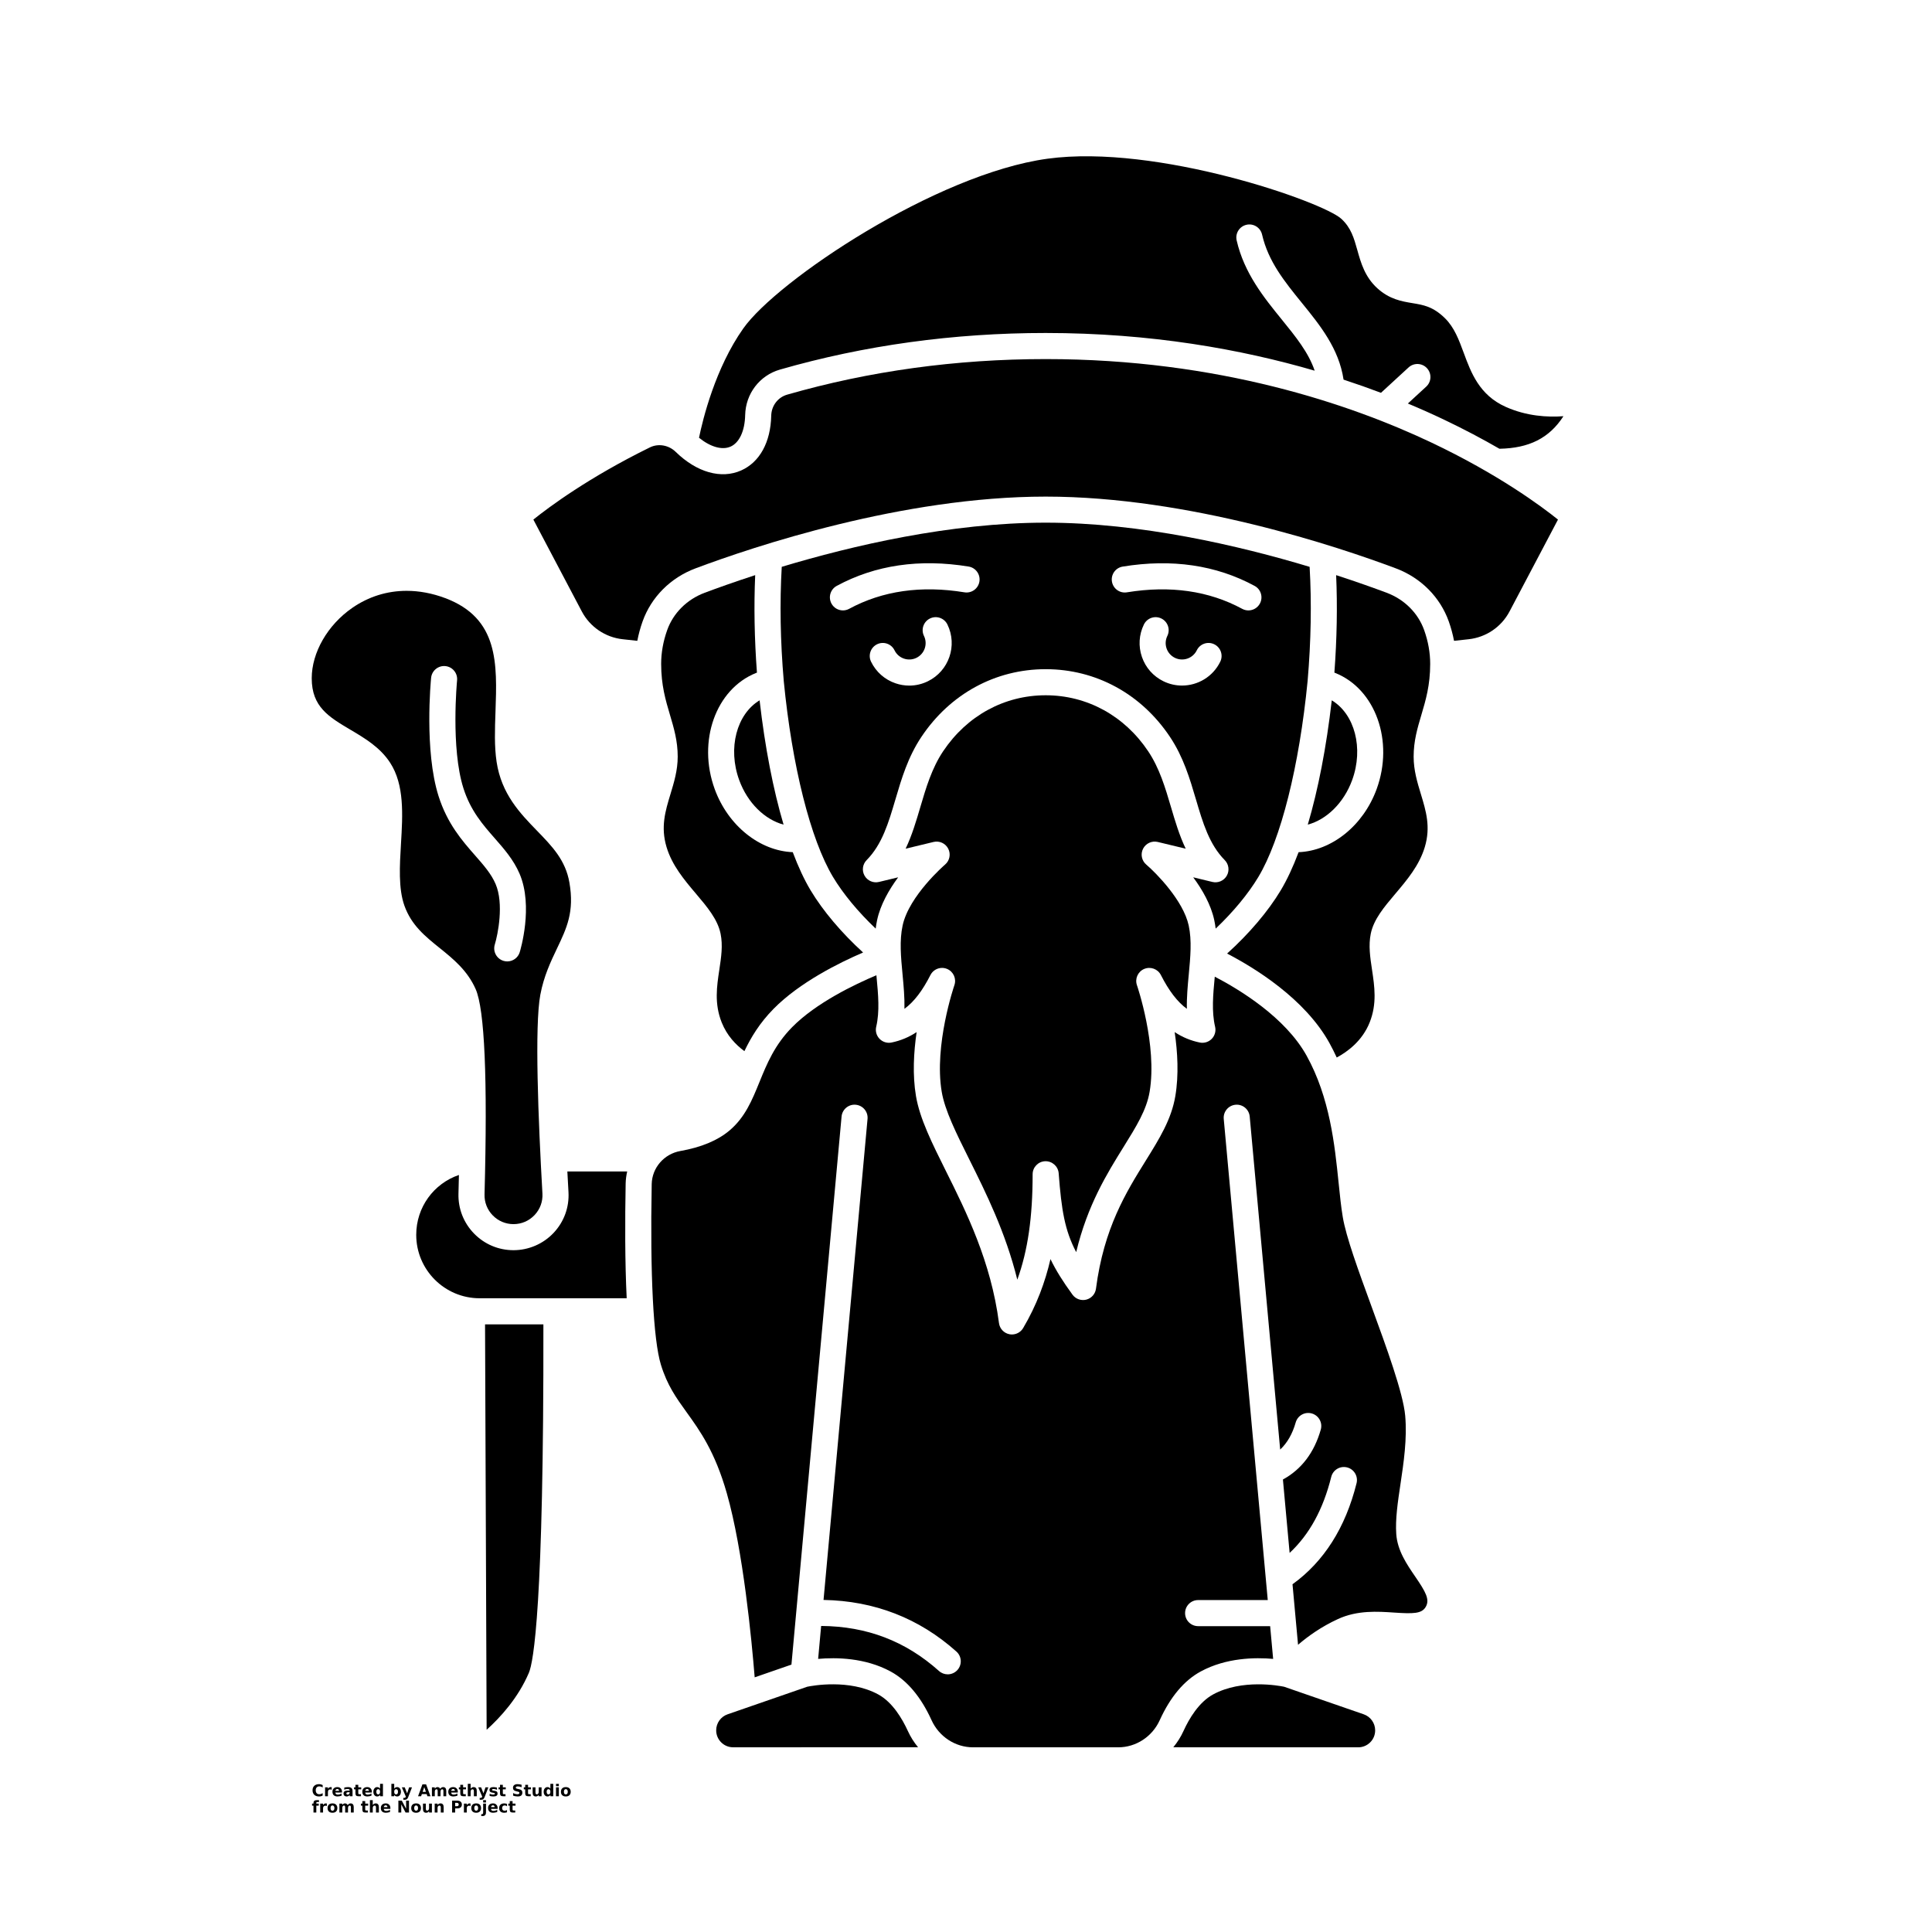 <?xml version="1.0" encoding="UTF-8"?>
<svg width="700pt" height="700pt" version="1.1" viewBox="20 0 680 570" xmlns="http://www.w3.org/2000/svg"
    xmlns:xlink="http://www.w3.org/1999/xlink" fill="currentColor">
    <defs>
        <symbol id="v" overflow="visible">
            <path
                d="m3.844-0.234c-0.199 0.105-0.406 0.184-0.625 0.234-0.211 0.051-0.434 0.078-0.672 0.078-0.699 0-1.25-0.191-1.656-0.578-0.406-0.395-0.609-0.926-0.609-1.594 0-0.664 0.203-1.191 0.609-1.578 0.406-0.383 0.957-0.578 1.656-0.578 0.238 0 0.461 0.027 0.672 0.078 0.219 0.055 0.426 0.133 0.625 0.234v0.859c-0.199-0.133-0.398-0.234-0.594-0.297-0.199-0.062-0.402-0.094-0.609-0.094-0.387 0-0.688 0.125-0.906 0.375-0.219 0.242-0.328 0.574-0.328 1 0 0.438 0.109 0.781 0.328 1.031 0.219 0.242 0.52 0.359 0.906 0.359 0.207 0 0.41-0.031 0.609-0.094 0.195-0.062 0.395-0.16 0.594-0.297z" />
        </symbol>
        <symbol id="d" overflow="visible">
            <path
                d="m2.812-2.281c-0.094-0.039-0.184-0.07-0.266-0.094-0.086-0.02-0.172-0.031-0.266-0.031-0.25 0-0.449 0.086-0.594 0.25-0.137 0.168-0.203 0.406-0.203 0.719v1.438h-1v-3.141h1v0.516c0.125-0.195 0.27-0.344 0.438-0.438 0.164-0.102 0.367-0.156 0.609-0.156 0.031 0 0.066 0.008 0.109 0.016 0.039 0 0.098 0.008 0.172 0.016z" />
        </symbol>
        <symbol id="b" overflow="visible">
            <path
                d="m3.609-1.578v0.281h-2.344c0.031 0.242 0.113 0.422 0.25 0.547 0.145 0.117 0.352 0.172 0.625 0.172 0.207 0 0.422-0.031 0.641-0.094s0.445-0.16 0.688-0.297v0.781c-0.242 0.086-0.48 0.148-0.719 0.188-0.242 0.051-0.477 0.078-0.703 0.078-0.574 0-1.016-0.141-1.328-0.422-0.312-0.289-0.469-0.695-0.469-1.219 0-0.508 0.148-0.91 0.453-1.203 0.312-0.301 0.738-0.453 1.281-0.453 0.488 0 0.879 0.152 1.172 0.453 0.301 0.293 0.453 0.688 0.453 1.188zm-1.031-0.328c0-0.188-0.059-0.336-0.172-0.453-0.105-0.125-0.246-0.188-0.422-0.188-0.199 0-0.359 0.059-0.484 0.172-0.117 0.105-0.188 0.262-0.219 0.469z" />
        </symbol>
        <symbol id="l" overflow="visible">
            <path
                d="m1.891-1.406c-0.211 0-0.371 0.039-0.484 0.109-0.105 0.062-0.156 0.168-0.156 0.312 0 0.125 0.039 0.227 0.125 0.297 0.094 0.074 0.211 0.109 0.359 0.109 0.188 0 0.344-0.066 0.469-0.203 0.133-0.133 0.203-0.305 0.203-0.516v-0.109zm1.531-0.391v1.797h-1.016v-0.469c-0.137 0.199-0.289 0.34-0.453 0.422-0.168 0.082-0.371 0.125-0.609 0.125-0.324 0-0.59-0.094-0.797-0.281-0.199-0.188-0.297-0.43-0.297-0.734 0-0.375 0.125-0.645 0.375-0.812 0.25-0.164 0.645-0.25 1.188-0.25h0.594v-0.094c0-0.156-0.062-0.27-0.188-0.344-0.125-0.07-0.32-0.109-0.578-0.109-0.219 0-0.422 0.023-0.609 0.062-0.18 0.043-0.352 0.109-0.516 0.203v-0.766c0.219-0.051 0.438-0.094 0.656-0.125s0.43-0.047 0.641-0.047c0.57 0 0.984 0.117 1.234 0.344 0.25 0.219 0.375 0.578 0.375 1.078z" />
        </symbol>
        <symbol id="a" overflow="visible">
            <path
                d="m1.578-4.031v0.891h1.031v0.719h-1.031v1.328c0 0.148 0.023 0.246 0.078 0.297 0.062 0.055 0.176 0.078 0.344 0.078h0.516v0.719h-0.859c-0.398 0-0.68-0.082-0.844-0.25-0.156-0.164-0.234-0.445-0.234-0.844v-1.328h-0.5v-0.719h0.5v-0.891z" />
        </symbol>
        <symbol id="f" overflow="visible">
            <path
                d="m2.609-2.672v-1.688h1.016v4.359h-1.016v-0.453c-0.137 0.188-0.289 0.324-0.453 0.406-0.168 0.082-0.359 0.125-0.578 0.125-0.387 0-0.703-0.148-0.953-0.453-0.25-0.312-0.375-0.707-0.375-1.188 0-0.488 0.125-0.883 0.375-1.188 0.25-0.312 0.566-0.469 0.953-0.469 0.219 0 0.41 0.047 0.578 0.141 0.164 0.086 0.316 0.219 0.453 0.406zm-0.656 2.031c0.219 0 0.379-0.078 0.484-0.234 0.113-0.164 0.172-0.395 0.172-0.688 0-0.301-0.059-0.531-0.172-0.688-0.105-0.156-0.266-0.234-0.484-0.234-0.211 0-0.371 0.078-0.484 0.234-0.117 0.156-0.172 0.387-0.172 0.688 0 0.293 0.055 0.523 0.172 0.688 0.113 0.156 0.273 0.234 0.484 0.234z" />
        </symbol>
        <symbol id="k" overflow="visible">
            <path
                d="m2.156-0.641c0.207 0 0.367-0.078 0.484-0.234 0.113-0.164 0.172-0.395 0.172-0.688 0-0.301-0.059-0.531-0.172-0.688-0.117-0.156-0.277-0.234-0.484-0.234-0.219 0-0.387 0.078-0.5 0.234-0.117 0.156-0.172 0.387-0.172 0.688 0 0.293 0.055 0.523 0.172 0.688 0.113 0.156 0.281 0.234 0.5 0.234zm-0.672-2.031c0.133-0.188 0.285-0.32 0.453-0.406 0.164-0.094 0.359-0.141 0.578-0.141 0.395 0 0.711 0.156 0.953 0.469 0.25 0.305 0.375 0.699 0.375 1.188 0 0.48-0.125 0.875-0.375 1.188-0.242 0.305-0.559 0.453-0.953 0.453-0.219 0-0.414-0.043-0.578-0.125-0.168-0.082-0.32-0.219-0.453-0.406v0.453h-1v-4.359h1z" />
        </symbol>
        <symbol id="e" overflow="visible">
            <path
                d="m0.062-3.141h1.016l0.844 2.125 0.703-2.125h1.016l-1.328 3.438c-0.137 0.352-0.293 0.598-0.469 0.734-0.168 0.133-0.398 0.203-0.688 0.203h-0.578v-0.656h0.312c0.164 0 0.285-0.027 0.359-0.078 0.082-0.055 0.145-0.152 0.188-0.297l0.031-0.078z" />
        </symbol>
        <symbol id="j" overflow="visible">
            <path
                d="m3.062-0.766h-1.688l-0.266 0.766h-1.078l1.547-4.188h1.281l1.547 4.188h-1.078zm-1.422-0.766h1.156l-0.578-1.672z" />
        </symbol>
        <symbol id="i" overflow="visible">
            <path
                d="m3.391-2.609c0.125-0.195 0.273-0.348 0.453-0.453 0.176-0.102 0.367-0.156 0.578-0.156 0.352 0 0.625 0.117 0.812 0.344 0.188 0.219 0.281 0.543 0.281 0.969v1.906h-1v-1.641-0.062-0.125c0-0.219-0.031-0.375-0.094-0.469-0.062-0.102-0.168-0.156-0.312-0.156-0.199 0-0.352 0.078-0.453 0.234-0.094 0.156-0.148 0.383-0.156 0.672v1.547h-1v-1.641c0-0.344-0.031-0.562-0.094-0.656-0.062-0.102-0.168-0.156-0.312-0.156-0.199 0-0.352 0.078-0.453 0.234-0.105 0.156-0.156 0.383-0.156 0.672v1.547h-1.016v-3.141h1.016v0.469c0.125-0.176 0.266-0.312 0.422-0.406s0.332-0.141 0.531-0.141c0.219 0 0.41 0.059 0.578 0.172 0.164 0.105 0.289 0.25 0.375 0.438z" />
        </symbol>
        <symbol id="h" overflow="visible">
            <path
                d="m3.641-1.906v1.906h-1.016v-1.453c0-0.281-0.008-0.469-0.016-0.562-0.012-0.102-0.031-0.18-0.062-0.234-0.043-0.062-0.102-0.109-0.172-0.141-0.062-0.039-0.137-0.062-0.219-0.062-0.211 0-0.375 0.086-0.5 0.25-0.117 0.156-0.172 0.375-0.172 0.656v1.547h-1v-4.359h1v1.688c0.145-0.188 0.301-0.32 0.469-0.406 0.176-0.094 0.367-0.141 0.578-0.141 0.363 0 0.641 0.117 0.828 0.344 0.188 0.219 0.281 0.543 0.281 0.969z" />
        </symbol>
        <symbol id="u" overflow="visible">
            <path
                d="m2.938-3.031v0.75c-0.219-0.082-0.43-0.145-0.625-0.188-0.199-0.051-0.387-0.078-0.562-0.078-0.199 0-0.344 0.027-0.438 0.078-0.086 0.043-0.125 0.117-0.125 0.219 0 0.074 0.031 0.137 0.094 0.188 0.07 0.043 0.195 0.074 0.375 0.094l0.188 0.016c0.508 0.074 0.852 0.184 1.031 0.328 0.176 0.148 0.266 0.383 0.266 0.703 0 0.336-0.125 0.586-0.375 0.75-0.242 0.168-0.605 0.25-1.094 0.25-0.211 0-0.43-0.016-0.656-0.047-0.219-0.031-0.445-0.078-0.672-0.141v-0.766c0.195 0.094 0.398 0.168 0.609 0.219 0.219 0.055 0.43 0.078 0.641 0.078 0.195 0 0.344-0.023 0.438-0.078 0.102-0.062 0.156-0.145 0.156-0.25 0-0.094-0.039-0.16-0.109-0.203-0.062-0.039-0.195-0.07-0.391-0.094l-0.188-0.031c-0.449-0.051-0.762-0.148-0.938-0.297-0.18-0.156-0.266-0.391-0.266-0.703 0-0.332 0.113-0.578 0.344-0.734 0.227-0.164 0.578-0.25 1.047-0.25 0.188 0 0.379 0.016 0.578 0.047 0.207 0.031 0.43 0.078 0.672 0.141z" />
        </symbol>
        <symbol id="t" overflow="visible">
            <path
                d="m3.438-4.047v0.891c-0.23-0.102-0.453-0.18-0.672-0.234-0.219-0.051-0.43-0.078-0.625-0.078-0.25 0-0.438 0.039-0.562 0.109-0.125 0.062-0.188 0.172-0.188 0.328 0 0.105 0.039 0.188 0.125 0.25 0.082 0.062 0.234 0.121 0.453 0.172l0.453 0.094c0.469 0.094 0.797 0.234 0.984 0.422 0.195 0.188 0.297 0.461 0.297 0.812 0 0.461-0.137 0.805-0.406 1.031-0.273 0.219-0.688 0.328-1.25 0.328-0.262 0-0.527-0.027-0.797-0.078-0.273-0.039-0.539-0.113-0.797-0.219v-0.906c0.258 0.137 0.516 0.242 0.766 0.312 0.25 0.074 0.488 0.109 0.719 0.109 0.238 0 0.422-0.035 0.547-0.109 0.125-0.082 0.188-0.195 0.188-0.344 0-0.125-0.043-0.223-0.125-0.297-0.086-0.07-0.258-0.133-0.516-0.188l-0.406-0.094c-0.43-0.094-0.742-0.238-0.938-0.438-0.188-0.195-0.281-0.457-0.281-0.781 0-0.414 0.133-0.734 0.406-0.953 0.27-0.227 0.656-0.344 1.156-0.344 0.227 0 0.461 0.016 0.703 0.047 0.25 0.031 0.504 0.086 0.766 0.156z" />
        </symbol>
        <symbol id="g" overflow="visible">
            <path
                d="m0.453-1.219v-1.922h1v0.312 0.656 0.5c0 0.25 0.004 0.434 0.016 0.547 0.008 0.117 0.031 0.199 0.062 0.25 0.039 0.062 0.094 0.117 0.156 0.156 0.07 0.031 0.148 0.047 0.234 0.047 0.207 0 0.367-0.078 0.484-0.234 0.125-0.164 0.188-0.395 0.188-0.688v-1.547h1v3.141h-1v-0.453c-0.148 0.188-0.309 0.324-0.484 0.406-0.168 0.082-0.352 0.125-0.547 0.125-0.367 0-0.641-0.109-0.828-0.328s-0.281-0.539-0.281-0.969z" />
        </symbol>
        <symbol id="s" overflow="visible">
            <path d="m0.484-3.141h1v3.141h-1zm0-1.219h1v0.812h-1z" />
        </symbol>
        <symbol id="c" overflow="visible">
            <path
                d="m1.969-2.5c-0.219 0-0.387 0.086-0.5 0.25-0.117 0.156-0.172 0.387-0.172 0.688 0 0.305 0.055 0.531 0.172 0.688 0.113 0.156 0.281 0.234 0.5 0.234s0.383-0.078 0.5-0.234c0.125-0.156 0.188-0.383 0.188-0.688 0-0.301-0.062-0.531-0.188-0.688-0.117-0.164-0.281-0.25-0.5-0.25zm0-0.719c0.539 0 0.961 0.148 1.266 0.438 0.301 0.293 0.453 0.699 0.453 1.219 0 0.512-0.152 0.914-0.453 1.203-0.305 0.293-0.727 0.438-1.266 0.438-0.543 0-0.965-0.145-1.266-0.438-0.305-0.289-0.453-0.691-0.453-1.203 0-0.52 0.148-0.926 0.453-1.219 0.301-0.289 0.723-0.438 1.266-0.438z" />
        </symbol>
        <symbol id="r" overflow="visible">
            <path
                d="m2.547-4.359v0.656h-0.562c-0.137 0-0.234 0.027-0.297 0.078-0.055 0.055-0.078 0.141-0.078 0.266v0.219h0.859v0.719h-0.859v2.422h-1v-2.422h-0.5v-0.719h0.5v-0.219c0-0.332 0.094-0.582 0.281-0.75 0.188-0.164 0.484-0.25 0.891-0.25z" />
        </symbol>
        <symbol id="q" overflow="visible">
            <path d="m0.531-4.188h1.203l1.516 2.875v-2.875h1.016v4.188h-1.203l-1.516-2.875v2.875h-1.016z" />
        </symbol>
        <symbol id="p" overflow="visible">
            <path
                d="m3.641-1.906v1.906h-1.016v-1.469c0-0.27-0.008-0.453-0.016-0.547-0.012-0.102-0.031-0.18-0.062-0.234-0.043-0.062-0.102-0.109-0.172-0.141-0.062-0.039-0.137-0.062-0.219-0.062-0.211 0-0.375 0.086-0.5 0.25-0.117 0.156-0.172 0.375-0.172 0.656v1.547h-1v-3.141h1v0.469c0.145-0.188 0.301-0.32 0.469-0.406 0.176-0.094 0.367-0.141 0.578-0.141 0.363 0 0.641 0.117 0.828 0.344 0.188 0.219 0.281 0.543 0.281 0.969z" />
        </symbol>
        <symbol id="o" overflow="visible">
            <path
                d="m0.531-4.188h1.781c0.531 0 0.938 0.121 1.219 0.359 0.289 0.242 0.438 0.578 0.438 1.016s-0.148 0.777-0.438 1.016c-0.281 0.23-0.688 0.344-1.219 0.344h-0.703v1.453h-1.078zm1.078 0.781v1.172h0.594c0.207 0 0.367-0.047 0.484-0.141 0.113-0.102 0.172-0.25 0.172-0.438s-0.059-0.332-0.172-0.438c-0.117-0.102-0.277-0.156-0.484-0.156z" />
        </symbol>
        <symbol id="n" overflow="visible">
            <path
                d="m0.484-3.141h1v3.078c0 0.426-0.105 0.75-0.312 0.969-0.199 0.219-0.484 0.328-0.859 0.328h-0.5v-0.656h0.172c0.188 0 0.316-0.043 0.391-0.125 0.07-0.086 0.109-0.258 0.109-0.516zm0-1.219h1v0.812h-1z" />
        </symbol>
        <symbol id="m" overflow="visible">
            <path
                d="m3.016-3.031v0.812c-0.137-0.094-0.273-0.16-0.406-0.203-0.137-0.051-0.281-0.078-0.438-0.078-0.273 0-0.484 0.086-0.641 0.25-0.156 0.168-0.234 0.398-0.234 0.688 0 0.293 0.078 0.523 0.234 0.688 0.156 0.156 0.367 0.234 0.641 0.234 0.156 0 0.305-0.02 0.453-0.062 0.145-0.051 0.273-0.117 0.391-0.203v0.812c-0.156 0.062-0.32 0.102-0.484 0.125-0.156 0.031-0.32 0.047-0.484 0.047-0.562 0-1.008-0.145-1.328-0.438-0.312-0.289-0.469-0.691-0.469-1.203 0-0.52 0.156-0.926 0.469-1.219 0.32-0.289 0.766-0.438 1.328-0.438 0.164 0 0.328 0.016 0.484 0.047 0.164 0.031 0.328 0.078 0.484 0.141z" />
        </symbol>
    </defs>
    <g>
        <path
            d="m329.07 541.36c-10.129-5.484-23.191-3.051-24.957-2.684l-28.023 9.703c-2.402 0.832-4.016 3.098-4.016 5.641 0 1.598 0.621 3.094 1.75 4.223 1.125 1.125 2.625 1.746 4.223 1.746h0.004c22.707-0.008 48.09-0.016 65.078-0.016-1.418-1.715-2.637-3.621-3.586-5.707-2-4.375-5.434-10.172-10.473-12.906z" />
        <path
            d="m499.99 548.38-28.027-9.703c-1.746-0.363-14.824-2.801-24.953 2.688-5.043 2.731-8.477 8.527-10.469 12.91-0.949 2.086-2.168 3.992-3.582 5.707 16.988-0.004 42.371 0.004 65.078 0.016h0.004c1.594 0 3.09-0.621 4.219-1.746 1.129-1.125 1.75-2.625 1.75-4.223-0.004-2.547-1.617-4.816-4.019-5.648z" />
        <path
            d="m511.44 484.94c-0.367-5.242 0.531-11.254 1.484-17.621 1.117-7.453 2.379-15.902 1.66-24.039-0.703-7.957-6.625-24.152-11.852-38.441-4.613-12.613-8.969-24.527-10.125-31.504-0.602-3.625-1.023-7.727-1.465-12.066-1.367-13.332-3.07-29.922-11.262-44.707-7.477-13.492-23.633-23.289-32.32-27.809-0.004 0.02-0.004 0.043-0.004 0.062-0.59 6.258-1.145 12.168 0.121 17.574 0.359 1.523-0.086 3.125-1.176 4.246-1.09 1.121-2.676 1.613-4.211 1.301-3.168-0.645-6.106-1.863-8.84-3.668 1.027 7.027 1.488 15.059 0.23 22.516-1.379 8.195-5.582 14.953-10.445 22.777-6.898 11.098-14.715 23.676-17.484 45.012-0.242 1.863-1.594 3.391-3.41 3.856-1.82 0.461-3.738-0.223-4.848-1.738-3.363-4.606-5.863-8.59-7.758-12.527-1.852 8.008-4.836 16.191-9.617 24.273-0.836 1.414-2.352 2.254-3.949 2.254-0.305 0-0.613-0.031-0.926-0.094-1.918-0.395-3.375-1.961-3.629-3.906-2.812-21.688-11.594-39.309-18.652-53.469-4.953-9.941-9.234-18.523-10.566-26.438-1.258-7.461-0.797-15.492 0.23-22.516-2.734 1.805-5.676 3.023-8.84 3.668-1.531 0.312-3.117-0.18-4.211-1.301-1.09-1.125-1.535-2.723-1.176-4.246 1.266-5.406 0.711-11.316 0.121-17.574-0.016-0.188-0.035-0.371-0.051-0.559-7.602 3.199-21.223 9.703-29.664 18.277-6.195 6.293-8.891 12.914-11.496 19.316-2.598 6.379-5.047 12.402-10.543 17.047-4.141 3.5-9.957 5.926-17.285 7.219-5.742 1.012-9.988 5.91-10.098 11.648-0.598 31.746 0.582 54.91 3.234 63.555 2.242 7.293 5.379 11.652 9.016 16.699 4.691 6.512 10.012 13.895 14.199 28.609 5.75 20.215 8.738 51.652 9.793 64.742l12.938-4.481 17.645-192.9c0.23-2.523 2.469-4.394 4.988-4.152 2.523 0.23 4.383 2.465 4.152 4.988l-15.488 169.3c17.902 0.324 33.629 6.422 46.77 18.176 1.891 1.691 2.051 4.594 0.359 6.481-0.906 1.012-2.164 1.531-3.422 1.531-1.09 0-2.184-0.387-3.059-1.168-11.777-10.535-25.387-15.742-41.488-15.863l-1.059 11.594c6.344-0.566 16.527-0.426 25.477 4.418 5.844 3.168 10.707 8.949 14.453 17.18 2.633 5.785 8.359 9.523 14.59 9.527h0.008 51.086 0.016c6.231-0.004 11.957-3.738 14.586-9.523 3.746-8.234 8.609-14.016 14.453-17.18 8.945-4.848 19.129-4.988 25.477-4.422l-1.055-11.523h-25.348c-2.535 0-4.59-2.055-4.59-4.59 0-2.535 2.055-4.59 4.59-4.59h24.508l-15.492-169.35c-0.23-2.523 1.629-4.758 4.152-4.988 2.523-0.242 4.758 1.629 4.988 4.152l10.723 117.21c2.512-2.356 4.316-5.516 5.465-9.547 0.695-2.441 3.231-3.852 5.672-3.156 2.438 0.695 3.852 3.234 3.156 5.672-2.305 8.098-6.785 13.996-13.328 17.574l2.363 25.836c6.973-6.516 11.797-15.328 14.645-26.754 0.613-2.461 3.098-3.961 5.566-3.344 2.461 0.613 3.957 3.106 3.344 5.566-3.902 15.648-11.48 27.594-22.543 35.559l1.949 21.309c3.508-3.016 8.223-6.394 14.082-9.078 6.832-3.133 13.98-2.652 19.723-2.262 6.816 0.461 9.734 0.41 11.137-2.004 1.5-2.574 0.012-5.242-3.738-10.711-2.914-4.262-6.231-9.094-6.637-14.926z" />
        <path
            d="m190.72 411.14 0.559 142.68c4.859-4.371 11.113-11.223 14.871-20.051 1.602-3.758 5.262-23.258 5.106-122.63z" />
        <path
            d="m240.75 357.32h-21.059c0.125 2.359 0.254 4.769 0.395 7.234 0.305 5.371-1.562 10.488-5.258 14.402-3.644 3.859-8.781 6.07-14.09 6.07-5.277 0-10.211-2.082-13.891-5.863-3.676-3.777-5.621-8.758-5.481-14.027 0.059-2.242 0.113-4.438 0.16-6.59-8.84 3.019-15.027 11.324-15.027 21.086 0 12.305 10.012 22.312 22.312 22.312h51.762c-0.629-12.863-0.602-27.656-0.363-40.367 0.031-1.453 0.223-2.875 0.539-4.258z" />
        <path
            d="m277.14 102.19c3.09-1.379 5.012-5.519 5.133-11.078 0.164-7.527 5.082-13.973 12.242-16.031 29.703-8.547 61.172-12.883 93.531-12.883 36.969 0 68.793 5.727 94.676 13.27-2.172-6.41-6.648-11.934-11.648-18.09-6.172-7.602-13.168-16.215-15.812-27.762-0.566-2.469 0.977-4.934 3.449-5.5 2.469-0.574 4.934 0.977 5.5 3.449 2.172 9.465 7.914 16.539 13.992 24.027 6.43 7.914 13.047 16.09 14.688 27.023 4.606 1.512 9 3.066 13.168 4.641l9.711-8.93c1.863-1.715 4.773-1.594 6.484 0.273 1.715 1.867 1.594 4.769-0.273 6.484l-6.461 5.941c4.5 1.879 8.688 3.758 12.539 5.59 7.387 3.512 13.949 7.012 19.695 10.332 10.422-0.188 17.531-3.719 22.527-11.457-5.59 0.418-12.969 0-20.324-3.289-9.277-4.148-12.195-12.031-14.766-18.988-1.711-4.629-3.324-9-6.648-12.246-4.164-4.07-7.519-4.629-11.406-5.273-3.777-0.629-8.062-1.34-12.328-5.207-4.434-4.023-5.828-9.012-7.059-13.41-1.188-4.242-2.211-7.906-5.644-11.059-6.555-6.023-64.898-26.426-103.44-21.152-39.258 5.375-95.109 42.855-107.04 59.719-9.879 13.965-14.27 32.043-15.594 38.488 4.004 3.242 8.129 4.438 11.105 3.117z" />
        <path
            d="m268.03 153.63c-6.25 2.344-11.066 7.144-13.211 13.168-1.402 3.941-2.113 7.934-2.113 11.863 0 7.508 1.574 12.812 3.098 17.941 1.402 4.723 2.727 9.184 2.727 14.723 0 4.781-1.301 9.062-2.555 13.195-1.801 5.934-3.504 11.539-1.367 18.633 1.949 6.477 6.246 11.551 10.402 16.461 3.891 4.598 7.566 8.945 8.605 13.988 0.855 4.152 0.227 8.312-0.438 12.715-0.887 5.867-1.797 11.93 0.828 18.531 1.836 4.613 4.93 7.867 8 10.121 2.312-4.848 5.363-9.914 10.262-14.891 9.188-9.328 23.078-16.211 31.512-19.832-7.566-6.898-14.105-14.609-18.457-21.859-2.238-3.731-4.348-8.258-6.301-13.453-11.582-0.449-22.742-9.258-27.473-22.211-6.152-16.852 0.375-35.184 14.551-40.863 0.105-0.043 0.215-0.078 0.32-0.121-0.887-11.938-1.094-23.426-0.617-34.312-7.258 2.363-13.32 4.535-17.773 6.203z" />
        <path
            d="m174.67 278.6c4.836 3.902 9.836 7.938 12.75 14.547 3.164 7.168 4.215 31.477 3.121 72.246-0.074 2.769 0.949 5.391 2.883 7.375 1.938 1.988 4.535 3.086 7.312 3.086 2.836 0 5.469-1.137 7.418-3.195 1.945-2.059 2.926-4.75 2.766-7.574-1.473-25.891-2.797-59.051-0.738-69.988 1.238-6.574 3.688-11.703 5.848-16.227 3.449-7.231 6.176-12.938 4.387-23.234-1.375-7.914-6.047-12.727-11.457-18.301-5.84-6.019-12.461-12.84-14.172-24.184-0.82-5.449-0.613-11.367-0.391-17.633 0.598-16.93 1.16-32.918-17.68-39.996-4.574-1.719-9.152-2.57-13.602-2.57-6.844 0-13.379 2.016-19.133 6.004-8.668 5.996-14.262 15.719-14.262 24.77 0 10.051 6.008 13.605 13.613 18.109 5.137 3.043 10.449 6.188 13.988 11.629 5.055 7.773 4.426 18.293 3.816 28.465-0.465 7.773-0.945 15.812 1.207 21.84 2.453 6.867 7.246 10.738 12.324 14.832zm-2.93-95.039c0.25-2.523 2.508-4.363 5.019-4.117 2.523 0.25 4.367 2.496 4.117 5.019-0.023 0.238-2.269 23.785 2.231 37.957 2.516 7.926 6.848 12.863 11.035 17.637 3.25 3.707 6.613 7.539 8.723 12.449 4.938 11.5 0.262 26.984 0.062 27.641-0.605 1.973-2.422 3.238-4.387 3.238-0.449 0-0.902-0.066-1.352-0.207-2.422-0.746-3.781-3.316-3.035-5.738 1.086-3.566 3.262-14.363 0.277-21.312-1.535-3.574-4.152-6.562-7.188-10.016-4.586-5.227-9.785-11.156-12.887-20.91-5.074-15.984-2.719-40.602-2.617-41.641z" />
        <path
            d="m495.91 219.58c4.117-11.27 0.875-23.246-7.172-28.09-1.895 16.523-4.793 31.445-8.441 43.75 6.602-1.762 12.68-7.629 15.613-15.66z" />
        <path
            d="m280.18 219.58c2.934 8.031 9 13.898 15.613 15.66-3.648-12.309-6.551-27.234-8.441-43.75-8.051 4.844-11.289 16.82-7.172 28.09z" />
        <path
            d="m388.04 128.96c-33.488 0-68.055 8.07-92.891 15.547-0.73 12.605-0.5 26.113 0.711 40.219 2.926 29.938 9.406 55.73 17.336 68.945 3.578 5.961 8.855 12.312 15.02 18.172 0.129-1.012 0.289-2.027 0.508-3.039 1.168-5.418 4.172-10.648 7.398-15.016l-6.75 1.629c-1.988 0.477-4.066-0.418-5.074-2.207-1.008-1.785-0.711-4.023 0.734-5.484 5.461-5.527 7.719-13.18 10.109-21.289 2.172-7.371 4.418-14.992 9.188-22.117 10.113-15.121 26.047-23.789 43.719-23.789s33.605 8.672 43.719 23.789c4.769 7.129 7.016 14.75 9.188 22.117 2.391 8.105 4.648 15.762 10.109 21.289 1.441 1.457 1.742 3.699 0.734 5.484-1.008 1.785-3.082 2.684-5.074 2.207l-6.75-1.629c3.227 4.367 6.231 9.602 7.398 15.016 0.219 1.012 0.375 2.027 0.508 3.039 6.164-5.859 11.441-12.211 15.02-18.172 7.926-13.215 14.41-39.008 17.34-68.996 1.203-14.055 1.438-27.555 0.707-40.164-24.852-7.477-59.422-15.551-92.906-15.551zm-41.465 55.828c-2.074 1.012-4.297 1.52-6.535 1.52-1.641 0-3.289-0.273-4.887-0.824-3.777-1.301-6.816-3.996-8.566-7.586-1.109-2.277-0.164-5.027 2.117-6.137 2.277-1.113 5.027-0.164 6.137 2.117 0.676 1.387 1.848 2.422 3.305 2.926 1.457 0.5 3.023 0.406 4.406-0.266 2.859-1.395 4.051-4.852 2.656-7.715-1.109-2.277-0.164-5.027 2.117-6.137 2.277-1.113 5.027-0.164 6.137 2.117 3.613 7.406 0.523 16.371-6.887 19.984zm18.145-35.102c-0.406 2.5-2.766 4.203-5.269 3.789-15.215-2.488-28.871-0.531-40.582 5.812-0.695 0.375-1.445 0.555-2.18 0.555-1.629 0-3.211-0.871-4.039-2.406-1.207-2.231-0.379-5.016 1.852-6.223 13.543-7.336 29.16-9.625 46.438-6.801 2.492 0.41 4.188 2.773 3.781 5.273zm84.77 28.211c-2.586 5.305-7.922 8.398-13.461 8.398-2.195 0-4.422-0.484-6.523-1.508-3.59-1.75-6.285-4.793-7.586-8.566-1.301-3.773-1.055-7.832 0.695-11.422 1.113-2.277 3.856-3.227 6.137-2.113 2.277 1.109 3.227 3.859 2.113 6.137-0.676 1.387-0.77 2.949-0.27 4.406 0.504 1.457 1.543 2.629 2.926 3.305 2.859 1.395 6.32 0.199 7.715-2.66 1.109-2.277 3.856-3.227 6.137-2.113 2.281 1.109 3.231 3.856 2.117 6.137zm13.945-20.457c-0.832 1.535-2.41 2.406-4.039 2.406-0.738 0-1.488-0.18-2.18-0.555-11.711-6.344-25.367-8.301-40.582-5.812-2.508 0.418-4.859-1.289-5.269-3.789-0.41-2.504 1.289-4.863 3.789-5.269 17.27-2.824 32.895-0.535 46.438 6.801 2.223 1.203 3.051 3.988 1.844 6.219z" />
        <path
            d="m422.71 286.04c2.227-0.941 4.797-0.004 5.887 2.144 2.809 5.535 5.797 9.441 9.141 11.891-0.086-4.078 0.297-8.141 0.672-12.121 0.574-6.113 1.121-11.887-0.027-17.211-1.891-8.758-11.43-18.449-14.945-21.445-1.617-1.379-2.078-3.684-1.113-5.578 0.965-1.891 3.106-2.875 5.168-2.379l9.836 2.371c-2.254-4.723-3.734-9.742-5.188-14.676-1.977-6.707-4.023-13.648-8.012-19.609-8.383-12.527-21.535-19.715-36.09-19.715-14.551 0-27.707 7.188-36.09 19.715-3.988 5.961-6.035 12.898-8.012 19.609-1.453 4.93-2.934 9.953-5.188 14.676l9.836-2.371c2.066-0.496 4.203 0.488 5.168 2.379 0.965 1.895 0.504 4.199-1.113 5.578-0.121 0.105-12.684 10.941-14.945 21.445-1.148 5.324-0.605 11.098-0.027 17.211 0.375 3.981 0.758 8.043 0.672 12.121 3.348-2.453 6.336-6.359 9.145-11.891 0.805-1.586 2.414-2.512 4.094-2.512 0.602 0 1.211 0.121 1.793 0.367 2.223 0.945 3.332 3.453 2.539 5.731-0.074 0.207-7.215 21.098-4.457 37.488 1.105 6.562 5.102 14.582 9.73 23.867 5.805 11.648 12.73 25.543 16.879 42.277 3.731-10.301 5.391-22.074 5.391-37.102 0-2.469 1.949-4.492 4.418-4.586 2.422-0.086 4.566 1.777 4.75 4.238 0.984 12.98 2.137 20.07 6.164 27.758 3.969-16.582 10.891-27.719 16.656-36.996 4.531-7.289 8.109-13.047 9.191-19.453 2.762-16.391-4.383-37.281-4.457-37.488-0.797-2.281 0.312-4.789 2.535-5.734z" />
        <path
            d="m388.04 71.383c-31.5 0-62.113 4.215-90.992 12.523-3.273 0.941-5.527 3.922-5.602 7.41-0.203 9.34-4.059 16.359-10.574 19.262-7.031 3.133-15.641 0.691-23.039-6.527-2.461-2.406-6.117-3.043-9.09-1.582-21.527 10.574-35.473 20.953-41.016 25.406l17.047 32.328c2.879 5.457 8.258 9.113 14.387 9.785l5.152 0.562c0.438-2.285 1.051-4.562 1.855-6.82 3.051-8.582 9.844-15.395 18.637-18.688 20.246-7.594 72.777-25.254 123.24-25.254 50.457 0 102.99 17.66 123.24 25.254 8.789 3.293 15.582 10.109 18.637 18.688 0.801 2.258 1.414 4.539 1.852 6.82l5.148-0.562c6.133-0.672 11.512-4.328 14.387-9.785l17.047-32.328c-5.84-4.691-21.027-15.973-44.602-27.137-28.281-13.395-74.781-29.355-135.71-29.355z" />
        <path
            d="m523.38 178.66c0-3.926-0.711-7.918-2.113-11.863-2.144-6.023-6.957-10.824-13.211-13.168-4.453-1.668-10.516-3.84-17.777-6.199 0.477 10.898 0.27 22.395-0.617 34.312 0.105 0.043 0.215 0.078 0.324 0.121 14.176 5.68 20.703 24.016 14.551 40.863-4.731 12.953-15.895 21.758-27.473 22.211-1.953 5.199-4.062 9.723-6.301 13.453-4.43 7.383-11.125 15.246-18.863 22.234 9.652 5.012 27.352 15.84 36.016 31.48 0.934 1.688 1.777 3.394 2.566 5.102 3.621-1.926 8.965-5.738 11.598-12.355 2.625-6.602 1.711-12.664 0.828-18.531-0.664-4.402-1.289-8.562-0.438-12.715 1.039-5.043 4.715-9.391 8.605-13.988 4.152-4.906 8.449-9.984 10.402-16.465 2.137-7.098 0.438-12.699-1.367-18.633-1.258-4.137-2.555-8.414-2.555-13.195 0-5.539 1.324-10 2.727-14.723 1.523-5.129 3.098-10.43 3.098-17.941z" />
        <use x="129.723" y="577.215" xlink:href="#v" />
        <use x="133.934" y="577.215" xlink:href="#d" />
        <use x="136.762" y="577.215" xlink:href="#b" />
        <use x="140.656" y="577.215" xlink:href="#l" />
        <use x="144.527" y="577.215" xlink:href="#a" />
        <use x="147.27" y="577.215" xlink:href="#b" />
        <use x="151.16" y="577.215" xlink:href="#f" />
        <use x="157.266" y="577.215" xlink:href="#k" />
        <use x="161.371" y="577.215" xlink:href="#e" />
        <use x="167.109" y="577.215" xlink:href="#j" />
        <use x="171.551" y="577.215" xlink:href="#i" />
        <use x="177.531" y="577.215" xlink:href="#b" />
        <use x="181.422" y="577.215" xlink:href="#a" />
        <use x="184.164" y="577.215" xlink:href="#h" />
        <use x="188.25" y="577.215" xlink:href="#e" />
        <use x="191.988" y="577.215" xlink:href="#u" />
        <use x="195.406" y="577.215" xlink:href="#a" />
        <use x="200.145" y="577.215" xlink:href="#t" />
        <use x="204.277" y="577.215" xlink:href="#a" />
        <use x="207.02" y="577.215" xlink:href="#g" />
        <use x="211.105" y="577.215" xlink:href="#f" />
        <use x="215.211" y="577.215" xlink:href="#s" />
        <use x="217.18" y="577.215" xlink:href="#c" />
        <use x="129.723" y="582.953" xlink:href="#r" />
        <use x="132.219" y="582.953" xlink:href="#d" />
        <use x="135.047" y="582.953" xlink:href="#c" />
        <use x="138.988" y="582.953" xlink:href="#i" />
        <use x="146.965" y="582.953" xlink:href="#a" />
        <use x="149.711" y="582.953" xlink:href="#h" />
        <use x="153.793" y="582.953" xlink:href="#b" />
        <use x="159.684" y="582.953" xlink:href="#q" />
        <use x="164.484" y="582.953" xlink:href="#c" />
        <use x="168.426" y="582.953" xlink:href="#g" />
        <use x="172.512" y="582.953" xlink:href="#p" />
        <use x="178.594" y="582.953" xlink:href="#o" />
        <use x="182.801" y="582.953" xlink:href="#d" />
        <use x="185.629" y="582.953" xlink:href="#c" />
        <use x="189.57" y="582.953" xlink:href="#n" />
        <use x="191.539" y="582.953" xlink:href="#b" />
        <use x="195.43" y="582.953" xlink:href="#m" />
        <use x="198.832" y="582.953" xlink:href="#a" />
    </g>
</svg>